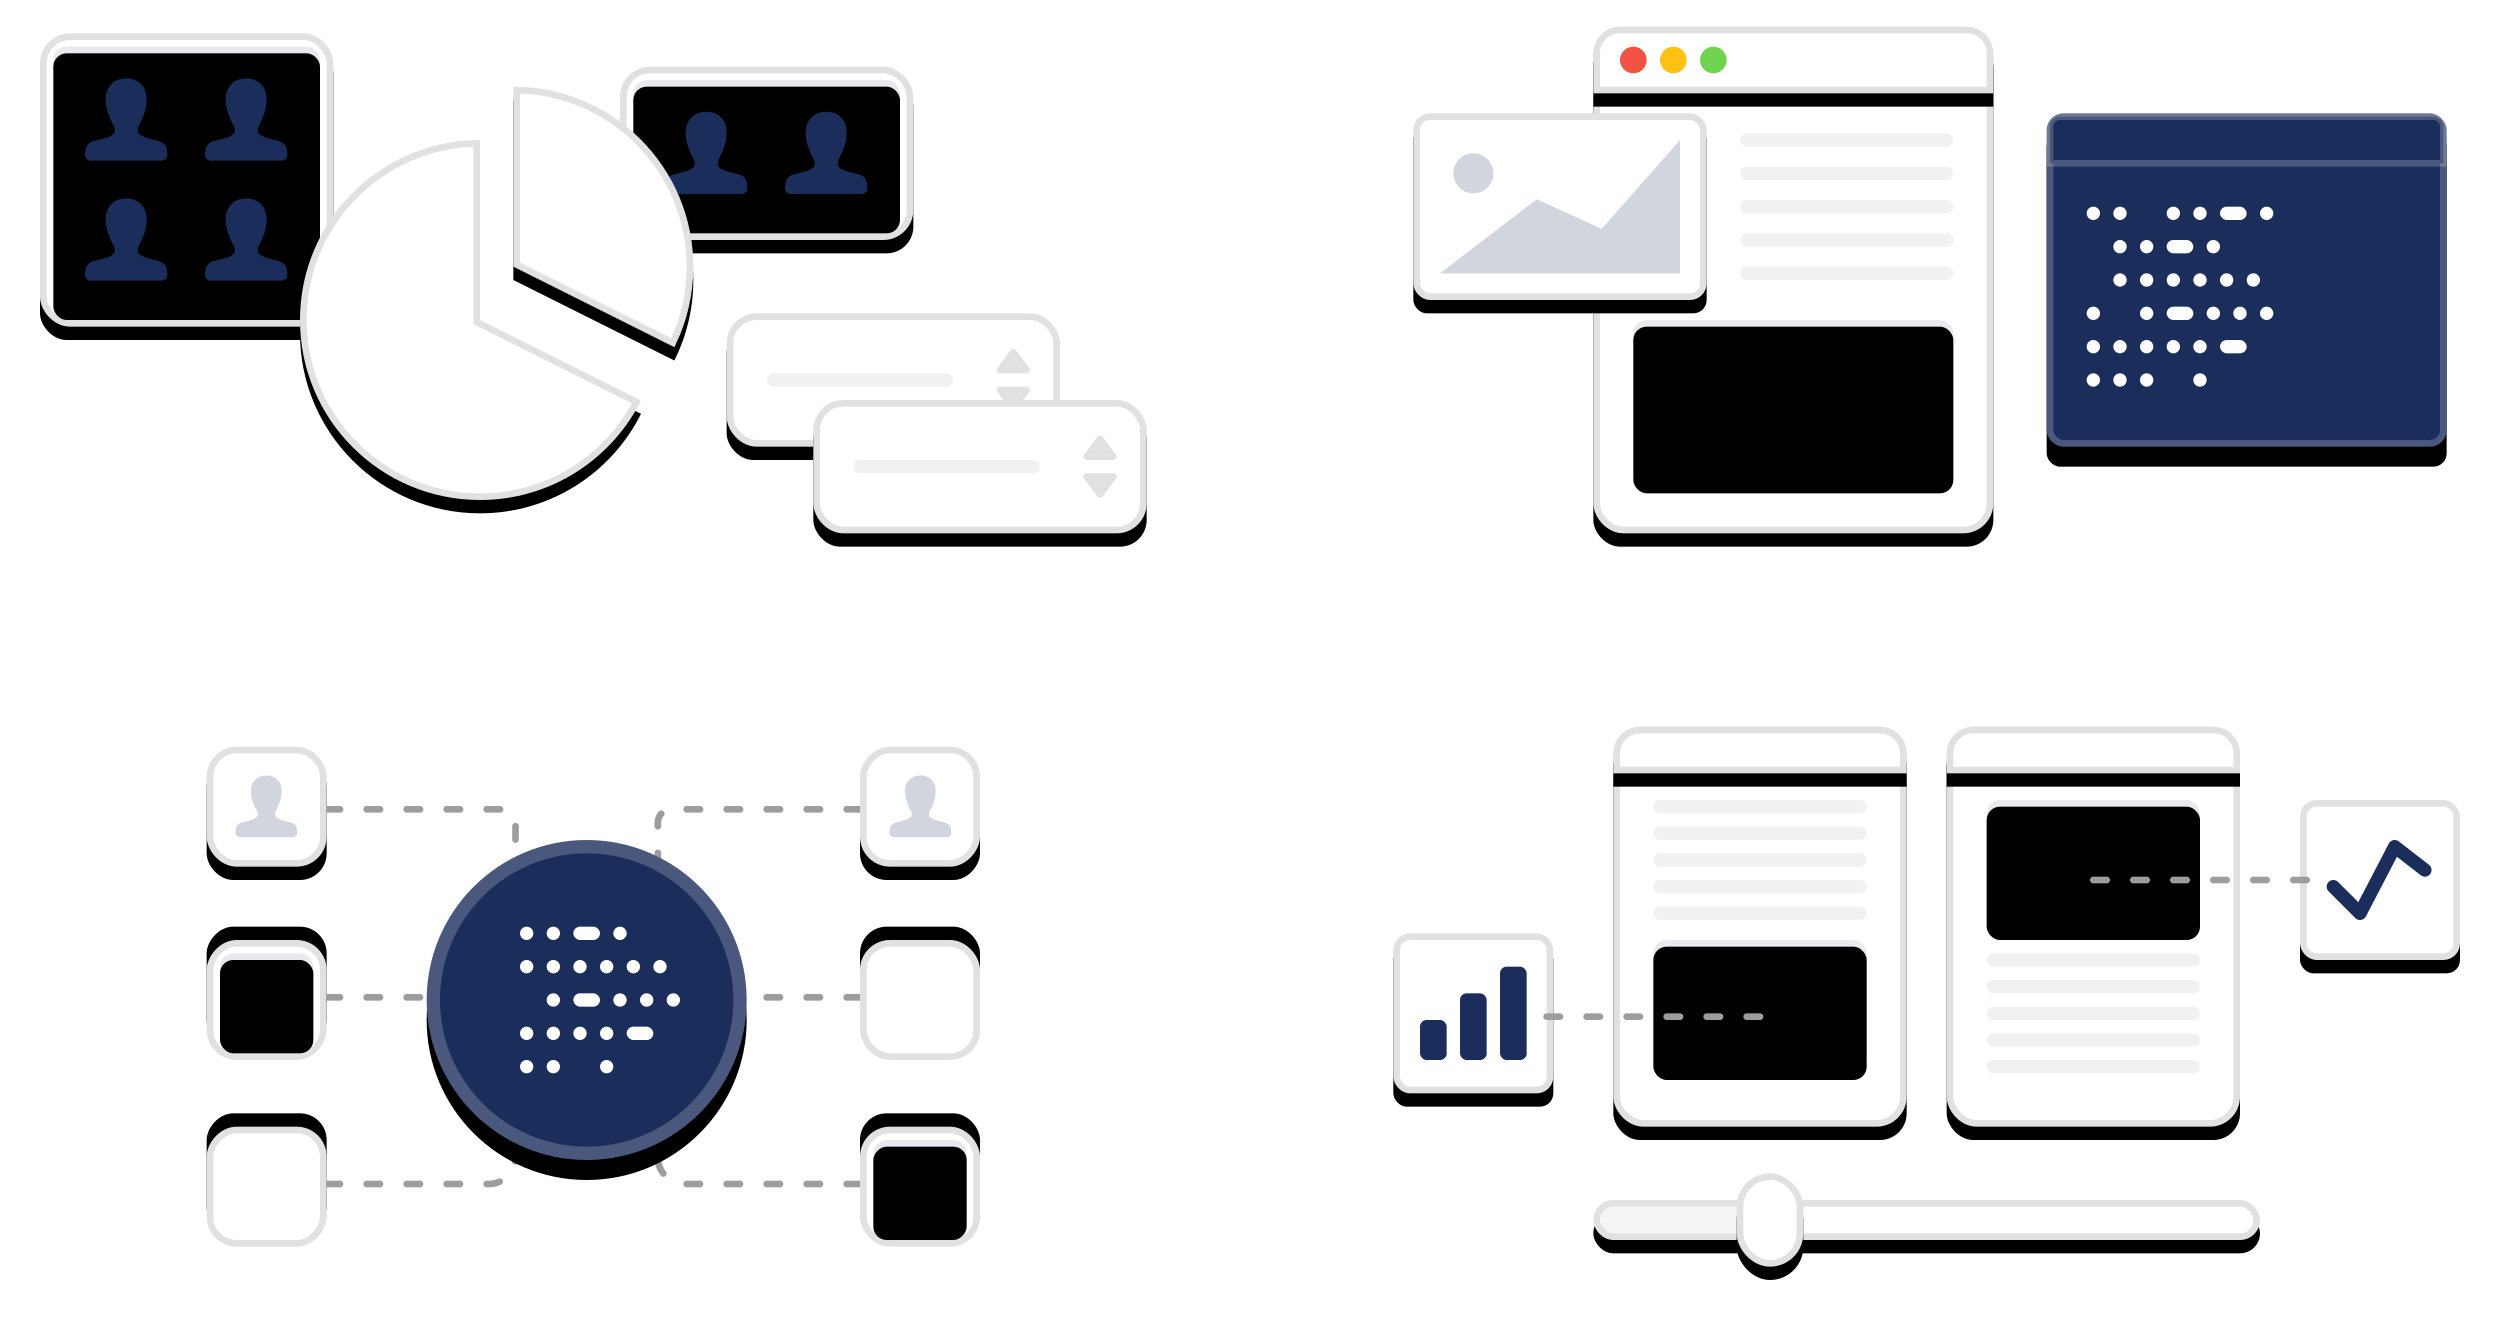 <svg xmlns="http://www.w3.org/2000/svg" xmlns:xlink="http://www.w3.org/1999/xlink" width="375" height="198" viewBox="0 0 375 198">
  <defs>
    <rect id="home-icons-b" width="60" height="76" x="0" y="0" rx="4"/>
    <filter id="home-icons-a" width="133.3%" height="126.3%" x="-16.7%" y="-10.5%" filterUnits="objectBoundingBox">
      <feOffset dy="2" in="SourceAlpha" result="shadowOffsetOuter1"/>
      <feGaussianBlur in="shadowOffsetOuter1" result="shadowBlurOuter1" stdDeviation="3"/>
      <feComposite in="shadowBlurOuter1" in2="SourceAlpha" operator="out" result="shadowBlurOuter1"/>
      <feColorMatrix in="shadowBlurOuter1" values="0 0 0 0 0.22   0 0 0 0 0.259   0 0 0 0 0.329  0 0 0 0.1 0"/>
    </filter>
    <path id="home-icons-d" d="M4,0 L56,0 C58.209,-4.33003142e-15 60,1.791 60,4 L60,10 L60,10 L0,10 L0,4 C-2.705415e-16,1.791 1.791,4.05812251e-16 4,0 Z"/>
    <filter id="home-icons-c" width="133.3%" height="300%" x="-16.7%" y="-80%" filterUnits="objectBoundingBox">
      <feOffset dy="2" in="SourceAlpha" result="shadowOffsetOuter1"/>
      <feGaussianBlur in="shadowOffsetOuter1" result="shadowBlurOuter1" stdDeviation="3"/>
      <feComposite in="shadowBlurOuter1" in2="SourceAlpha" operator="out" result="shadowBlurOuter1"/>
      <feColorMatrix in="shadowBlurOuter1" values="0 0 0 0 0.22   0 0 0 0 0.259   0 0 0 0 0.329  0 0 0 0.1 0"/>
    </filter>
    <rect id="home-icons-e" width="48" height="25" x="6" y="44" rx="2"/>
    <filter id="home-icons-f" width="102.1%" height="104%" x="-1%" y="-2%" filterUnits="objectBoundingBox">
      <feOffset dy="1" in="SourceAlpha" result="shadowOffsetInner1"/>
      <feComposite in="shadowOffsetInner1" in2="SourceAlpha" k2="-1" k3="1" operator="arithmetic" result="shadowInnerInner1"/>
      <feColorMatrix in="shadowInnerInner1" values="0 0 0 0 0.22   0 0 0 0 0.259   0 0 0 0 0.329  0 0 0 0.059 0"/>
    </filter>
    <rect id="home-icons-h" width="60" height="50" x="0" y="0" rx="2"/>
    <filter id="home-icons-g" width="145%" height="154%" x="-22.5%" y="-21%" filterUnits="objectBoundingBox">
      <feOffset dy="3" in="SourceAlpha" result="shadowOffsetOuter1"/>
      <feGaussianBlur in="shadowOffsetOuter1" result="shadowBlurOuter1" stdDeviation="4"/>
      <feComposite in="shadowBlurOuter1" in2="SourceAlpha" operator="out" result="shadowBlurOuter1"/>
      <feColorMatrix in="shadowBlurOuter1" values="0 0 0 0 0.22   0 0 0 0 0.259   0 0 0 0 0.329  0 0 0 0.1 0"/>
    </filter>
    <rect id="home-icons-j" width="44" height="28" x="0" y="0" rx="2"/>
    <filter id="home-icons-i" width="145.5%" height="171.4%" x="-22.7%" y="-28.6%" filterUnits="objectBoundingBox">
      <feOffset dy="2" in="SourceAlpha" result="shadowOffsetOuter1"/>
      <feGaussianBlur in="shadowOffsetOuter1" result="shadowBlurOuter1" stdDeviation="3"/>
      <feComposite in="shadowBlurOuter1" in2="SourceAlpha" operator="out" result="shadowBlurOuter1"/>
      <feColorMatrix in="shadowBlurOuter1" values="0 0 0 0 0.22   0 0 0 0 0.259   0 0 0 0 0.329  0 0 0 0.1 0"/>
    </filter>
    <rect id="home-icons-l" width="18" height="18" x="0" y="0" rx="4"/>
    <filter id="home-icons-k" width="211.1%" height="211.1%" x="-55.6%" y="-44.4%" filterUnits="objectBoundingBox">
      <feOffset dy="2" in="SourceAlpha" result="shadowOffsetOuter1"/>
      <feGaussianBlur in="shadowOffsetOuter1" result="shadowBlurOuter1" stdDeviation="3"/>
      <feComposite in="shadowBlurOuter1" in2="SourceAlpha" operator="out" result="shadowBlurOuter1"/>
      <feColorMatrix in="shadowBlurOuter1" values="0 0 0 0 0.22   0 0 0 0 0.259   0 0 0 0 0.329  0 0 0 0.1 0"/>
    </filter>
    <rect id="home-icons-n" width="18" height="18" x="0" y="0" rx="4"/>
    <filter id="home-icons-m" width="211.1%" height="211.1%" x="-55.6%" y="-44.4%" filterUnits="objectBoundingBox">
      <feOffset dy="2" in="SourceAlpha" result="shadowOffsetOuter1"/>
      <feGaussianBlur in="shadowOffsetOuter1" result="shadowBlurOuter1" stdDeviation="3"/>
      <feComposite in="shadowBlurOuter1" in2="SourceAlpha" operator="out" result="shadowBlurOuter1"/>
      <feColorMatrix in="shadowBlurOuter1" values="0 0 0 0 0.22   0 0 0 0 0.259   0 0 0 0 0.329  0 0 0 0.1 0"/>
    </filter>
    <rect id="home-icons-o" width="14" height="14" x="2" y="2" rx="2"/>
    <filter id="home-icons-p" width="107.1%" height="107.1%" x="-3.6%" y="-3.6%" filterUnits="objectBoundingBox">
      <feOffset dy="1" in="SourceAlpha" result="shadowOffsetInner1"/>
      <feComposite in="shadowOffsetInner1" in2="SourceAlpha" k2="-1" k3="1" operator="arithmetic" result="shadowInnerInner1"/>
      <feColorMatrix in="shadowInnerInner1" values="0 0 0 0 0.22   0 0 0 0 0.259   0 0 0 0 0.329  0 0 0 0.059 0"/>
    </filter>
    <rect id="home-icons-r" width="18" height="18" x="0" y="0" rx="4"/>
    <filter id="home-icons-q" width="211.1%" height="211.1%" x="-55.6%" y="-44.4%" filterUnits="objectBoundingBox">
      <feOffset dy="2" in="SourceAlpha" result="shadowOffsetOuter1"/>
      <feGaussianBlur in="shadowOffsetOuter1" result="shadowBlurOuter1" stdDeviation="3"/>
      <feComposite in="shadowBlurOuter1" in2="SourceAlpha" operator="out" result="shadowBlurOuter1"/>
      <feColorMatrix in="shadowBlurOuter1" values="0 0 0 0 0.22   0 0 0 0 0.259   0 0 0 0 0.329  0 0 0 0.1 0"/>
    </filter>
    <rect id="home-icons-t" width="18" height="18" x="0" y="0" rx="4"/>
    <filter id="home-icons-s" width="211.1%" height="211.1%" x="-55.6%" y="-44.4%" filterUnits="objectBoundingBox">
      <feOffset dy="2" in="SourceAlpha" result="shadowOffsetOuter1"/>
      <feGaussianBlur in="shadowOffsetOuter1" result="shadowBlurOuter1" stdDeviation="3"/>
      <feComposite in="shadowBlurOuter1" in2="SourceAlpha" operator="out" result="shadowBlurOuter1"/>
      <feColorMatrix in="shadowBlurOuter1" values="0 0 0 0 0.22   0 0 0 0 0.259   0 0 0 0 0.329  0 0 0 0.1 0"/>
    </filter>
    <rect id="home-icons-v" width="18" height="18" x="0" y="0" rx="4"/>
    <filter id="home-icons-u" width="211.1%" height="211.1%" x="-55.6%" y="-44.4%" filterUnits="objectBoundingBox">
      <feOffset dy="2" in="SourceAlpha" result="shadowOffsetOuter1"/>
      <feGaussianBlur in="shadowOffsetOuter1" result="shadowBlurOuter1" stdDeviation="3"/>
      <feComposite in="shadowBlurOuter1" in2="SourceAlpha" operator="out" result="shadowBlurOuter1"/>
      <feColorMatrix in="shadowBlurOuter1" values="0 0 0 0 0.22   0 0 0 0 0.259   0 0 0 0 0.329  0 0 0 0.1 0"/>
    </filter>
    <rect id="home-icons-x" width="18" height="18" x="0" y="0" rx="4"/>
    <filter id="home-icons-w" width="211.1%" height="211.1%" x="-55.6%" y="-44.4%" filterUnits="objectBoundingBox">
      <feOffset dy="2" in="SourceAlpha" result="shadowOffsetOuter1"/>
      <feGaussianBlur in="shadowOffsetOuter1" result="shadowBlurOuter1" stdDeviation="3"/>
      <feComposite in="shadowBlurOuter1" in2="SourceAlpha" operator="out" result="shadowBlurOuter1"/>
      <feColorMatrix in="shadowBlurOuter1" values="0 0 0 0 0.22   0 0 0 0 0.259   0 0 0 0 0.329  0 0 0 0.1 0"/>
    </filter>
    <rect id="home-icons-y" width="14" height="14" x="2" y="2" rx="2"/>
    <filter id="home-icons-z" width="107.1%" height="107.1%" x="-3.6%" y="-3.6%" filterUnits="objectBoundingBox">
      <feOffset dy="1" in="SourceAlpha" result="shadowOffsetInner1"/>
      <feComposite in="shadowOffsetInner1" in2="SourceAlpha" k2="-1" k3="1" operator="arithmetic" result="shadowInnerInner1"/>
      <feColorMatrix in="shadowInnerInner1" values="0 0 0 0 0.22   0 0 0 0 0.259   0 0 0 0 0.329  0 0 0 0.059 0"/>
    </filter>
    <circle id="home-icons-A" cx="57" cy="38" r="24"/>
    <filter id="home-icons-B" width="156.2%" height="156.2%" x="-28.1%" y="-21.9%" filterUnits="objectBoundingBox">
      <feOffset dy="3" in="SourceAlpha" result="shadowOffsetOuter1"/>
      <feGaussianBlur in="shadowOffsetOuter1" result="shadowBlurOuter1" stdDeviation="4"/>
      <feComposite in="shadowBlurOuter1" in2="SourceAlpha" operator="out" result="shadowBlurOuter1"/>
      <feColorMatrix in="shadowBlurOuter1" values="0 0 0 0 0.22   0 0 0 0 0.259   0 0 0 0 0.329  0 0 0 0.1 0"/>
    </filter>
    <rect id="home-icons-E" width="44" height="26" x="0" y="0" rx="4"/>
    <filter id="home-icons-D" width="145.5%" height="176.9%" x="-22.7%" y="-30.8%" filterUnits="objectBoundingBox">
      <feOffset dy="2" in="SourceAlpha" result="shadowOffsetOuter1"/>
      <feGaussianBlur in="shadowOffsetOuter1" result="shadowBlurOuter1" stdDeviation="3"/>
      <feComposite in="shadowBlurOuter1" in2="SourceAlpha" operator="out" result="shadowBlurOuter1"/>
      <feColorMatrix in="shadowBlurOuter1" values="0 0 0 0 0.22   0 0 0 0 0.259   0 0 0 0 0.329  0 0 0 0.1 0"/>
    </filter>
    <rect id="home-icons-F" width="40" height="22" x="2" y="2" rx="2"/>
    <filter id="home-icons-G" width="102.5%" height="104.5%" x="-1.2%" y="-2.3%" filterUnits="objectBoundingBox">
      <feOffset dy="1" in="SourceAlpha" result="shadowOffsetInner1"/>
      <feComposite in="shadowOffsetInner1" in2="SourceAlpha" k2="-1" k3="1" operator="arithmetic" result="shadowInnerInner1"/>
      <feColorMatrix in="shadowInnerInner1" values="0 0 0 0 0.22   0 0 0 0 0.259   0 0 0 0 0.329  0 0 0 0.059 0"/>
    </filter>
    <rect id="home-icons-I" width="44" height="44" x="0" y="0" rx="4"/>
    <filter id="home-icons-H" width="145.5%" height="145.5%" x="-22.7%" y="-18.2%" filterUnits="objectBoundingBox">
      <feOffset dy="2" in="SourceAlpha" result="shadowOffsetOuter1"/>
      <feGaussianBlur in="shadowOffsetOuter1" result="shadowBlurOuter1" stdDeviation="3"/>
      <feComposite in="shadowBlurOuter1" in2="SourceAlpha" operator="out" result="shadowBlurOuter1"/>
      <feColorMatrix in="shadowBlurOuter1" values="0 0 0 0 0.22   0 0 0 0 0.259   0 0 0 0 0.329  0 0 0 0.1 0"/>
    </filter>
    <rect id="home-icons-J" width="40" height="40" x="2" y="2" rx="2"/>
    <filter id="home-icons-K" width="102.5%" height="102.5%" x="-1.2%" y="-1.2%" filterUnits="objectBoundingBox">
      <feOffset dy="1" in="SourceAlpha" result="shadowOffsetInner1"/>
      <feComposite in="shadowOffsetInner1" in2="SourceAlpha" k2="-1" k3="1" operator="arithmetic" result="shadowInnerInner1"/>
      <feColorMatrix in="shadowInnerInner1" values="0 0 0 0 0.22   0 0 0 0 0.259   0 0 0 0 0.329  0 0 0 0.059 0"/>
    </filter>
    <rect id="home-icons-M" width="50" height="20" x="0" y="0" rx="4"/>
    <filter id="home-icons-L" width="140%" height="200%" x="-20%" y="-40%" filterUnits="objectBoundingBox">
      <feOffset dy="2" in="SourceAlpha" result="shadowOffsetOuter1"/>
      <feGaussianBlur in="shadowOffsetOuter1" result="shadowBlurOuter1" stdDeviation="3"/>
      <feComposite in="shadowBlurOuter1" in2="SourceAlpha" operator="out" result="shadowBlurOuter1"/>
      <feColorMatrix in="shadowBlurOuter1" values="0 0 0 0 0.22   0 0 0 0 0.259   0 0 0 0 0.329  0 0 0 0.1 0"/>
    </filter>
    <rect id="home-icons-O" width="50" height="20" x="0" y="0" rx="4"/>
    <filter id="home-icons-N" width="140%" height="200%" x="-20%" y="-40%" filterUnits="objectBoundingBox">
      <feOffset dy="2" in="SourceAlpha" result="shadowOffsetOuter1"/>
      <feGaussianBlur in="shadowOffsetOuter1" result="shadowBlurOuter1" stdDeviation="3"/>
      <feComposite in="shadowBlurOuter1" in2="SourceAlpha" operator="out" result="shadowBlurOuter1"/>
      <feColorMatrix in="shadowBlurOuter1" values="0 0 0 0 0.22   0 0 0 0 0.259   0 0 0 0 0.329  0 0 0 0.1 0"/>
    </filter>
    <path id="home-icons-Q" d="M27,8 L27,35 L51.155,47.078 C46.722,55.926 37.57,62 27,62 C12.088,62 0,49.912 0,35 C0,20.088 12.088,8 27,8 L27,8 Z"/>
    <filter id="home-icons-P" width="139.1%" height="137%" x="-19.5%" y="-14.8%" filterUnits="objectBoundingBox">
      <feOffset dy="2" in="SourceAlpha" result="shadowOffsetOuter1"/>
      <feGaussianBlur in="shadowOffsetOuter1" result="shadowBlurOuter1" stdDeviation="3"/>
      <feComposite in="shadowBlurOuter1" in2="SourceAlpha" operator="out" result="shadowBlurOuter1"/>
      <feColorMatrix in="shadowBlurOuter1" values="0 0 0 0 0.22   0 0 0 0 0.259   0 0 0 0 0.329  0 0 0 0.1 0"/>
    </filter>
    <path id="home-icons-S" d="M32,0 C46.912,0 59,12.088 59,27 C59,31.342 57.975,35.444 56.155,39.078 L32,27 Z"/>
    <filter id="home-icons-R" width="174.1%" height="151.2%" x="-37%" y="-20.5%" filterUnits="objectBoundingBox">
      <feOffset dy="2" in="SourceAlpha" result="shadowOffsetOuter1"/>
      <feGaussianBlur in="shadowOffsetOuter1" result="shadowBlurOuter1" stdDeviation="3"/>
      <feComposite in="shadowBlurOuter1" in2="SourceAlpha" operator="out" result="shadowBlurOuter1"/>
      <feColorMatrix in="shadowBlurOuter1" values="0 0 0 0 0.22   0 0 0 0 0.259   0 0 0 0 0.329  0 0 0 0.1 0"/>
    </filter>
    <rect id="home-icons-U" width="100" height="6" x="0" y="4" rx="3"/>
    <filter id="home-icons-T" width="120%" height="433.3%" x="-10%" y="-133.3%" filterUnits="objectBoundingBox">
      <feOffset dy="2" in="SourceAlpha" result="shadowOffsetOuter1"/>
      <feGaussianBlur in="shadowOffsetOuter1" result="shadowBlurOuter1" stdDeviation="3"/>
      <feComposite in="shadowBlurOuter1" in2="SourceAlpha" operator="out" result="shadowBlurOuter1"/>
      <feColorMatrix in="shadowBlurOuter1" values="0 0 0 0 0.22   0 0 0 0 0.259   0 0 0 0 0.329  0 0 0 0.1 0"/>
    </filter>
    <rect id="home-icons-W" width="10" height="14" x="21.5" y="0" rx="5"/>
    <filter id="home-icons-V" width="300%" height="242.9%" x="-100%" y="-57.1%" filterUnits="objectBoundingBox">
      <feOffset dy="2" in="SourceAlpha" result="shadowOffsetOuter1"/>
      <feGaussianBlur in="shadowOffsetOuter1" result="shadowBlurOuter1" stdDeviation="3"/>
      <feComposite in="shadowBlurOuter1" in2="SourceAlpha" operator="out" result="shadowBlurOuter1"/>
      <feColorMatrix in="shadowBlurOuter1" values="0 0 0 0 0.22   0 0 0 0 0.259   0 0 0 0 0.329  0 0 0 0.1 0"/>
    </filter>
    <rect id="home-icons-Y" width="44" height="60" x="0" y="0" rx="4"/>
    <filter id="home-icons-X" width="145.5%" height="133.3%" x="-22.7%" y="-13.3%" filterUnits="objectBoundingBox">
      <feOffset dy="2" in="SourceAlpha" result="shadowOffsetOuter1"/>
      <feGaussianBlur in="shadowOffsetOuter1" result="shadowBlurOuter1" stdDeviation="3"/>
      <feComposite in="shadowBlurOuter1" in2="SourceAlpha" operator="out" result="shadowBlurOuter1"/>
      <feColorMatrix in="shadowBlurOuter1" values="0 0 0 0 0.22   0 0 0 0 0.259   0 0 0 0 0.329  0 0 0 0.1 0"/>
    </filter>
    <path id="home-icons-aa" d="M4,0 L40,0 C42.209,-4.05812251e-16 44,1.791 44,4 L44,7 L44,7 L0,7 L0,4 C-2.705415e-16,1.791 1.791,4.05812251e-16 4,0 Z"/>
    <filter id="home-icons-Z" width="145.5%" height="385.7%" x="-22.7%" y="-114.3%" filterUnits="objectBoundingBox">
      <feOffset dy="2" in="SourceAlpha" result="shadowOffsetOuter1"/>
      <feGaussianBlur in="shadowOffsetOuter1" result="shadowBlurOuter1" stdDeviation="3"/>
      <feComposite in="shadowBlurOuter1" in2="SourceAlpha" operator="out" result="shadowBlurOuter1"/>
      <feColorMatrix in="shadowBlurOuter1" values="0 0 0 0 0.22   0 0 0 0 0.259   0 0 0 0 0.329  0 0 0 0.1 0"/>
    </filter>
    <rect id="home-icons-ab" width="32" height="20" x="6" y="32" rx="2"/>
    <filter id="home-icons-ac" width="103.1%" height="105%" x="-1.6%" y="-2.5%" filterUnits="objectBoundingBox">
      <feOffset dy="1" in="SourceAlpha" result="shadowOffsetInner1"/>
      <feComposite in="shadowOffsetInner1" in2="SourceAlpha" k2="-1" k3="1" operator="arithmetic" result="shadowInnerInner1"/>
      <feColorMatrix in="shadowInnerInner1" values="0 0 0 0 0.22   0 0 0 0 0.259   0 0 0 0 0.329  0 0 0 0.059 0"/>
    </filter>
    <rect id="home-icons-ae" width="44" height="60" x="0" y="0" rx="4"/>
    <filter id="home-icons-ad" width="145.5%" height="133.3%" x="-22.7%" y="-13.3%" filterUnits="objectBoundingBox">
      <feOffset dy="2" in="SourceAlpha" result="shadowOffsetOuter1"/>
      <feGaussianBlur in="shadowOffsetOuter1" result="shadowBlurOuter1" stdDeviation="3"/>
      <feComposite in="shadowBlurOuter1" in2="SourceAlpha" operator="out" result="shadowBlurOuter1"/>
      <feColorMatrix in="shadowBlurOuter1" values="0 0 0 0 0.22   0 0 0 0 0.259   0 0 0 0 0.329  0 0 0 0.1 0"/>
    </filter>
    <path id="home-icons-ag" d="M4,0 L40,0 C42.209,-4.05812251e-16 44,1.791 44,4 L44,7 L44,7 L0,7 L0,4 C-2.705415e-16,1.791 1.791,4.05812251e-16 4,0 Z"/>
    <filter id="home-icons-af" width="145.5%" height="385.7%" x="-22.7%" y="-114.3%" filterUnits="objectBoundingBox">
      <feOffset dy="2" in="SourceAlpha" result="shadowOffsetOuter1"/>
      <feGaussianBlur in="shadowOffsetOuter1" result="shadowBlurOuter1" stdDeviation="3"/>
      <feComposite in="shadowBlurOuter1" in2="SourceAlpha" operator="out" result="shadowBlurOuter1"/>
      <feColorMatrix in="shadowBlurOuter1" values="0 0 0 0 0.22   0 0 0 0 0.259   0 0 0 0 0.329  0 0 0 0.1 0"/>
    </filter>
    <rect id="home-icons-ah" width="32" height="20" x="6" y="11" rx="2"/>
    <filter id="home-icons-ai" width="103.1%" height="105%" x="-1.6%" y="-2.5%" filterUnits="objectBoundingBox">
      <feOffset dy="1" in="SourceAlpha" result="shadowOffsetInner1"/>
      <feComposite in="shadowOffsetInner1" in2="SourceAlpha" k2="-1" k3="1" operator="arithmetic" result="shadowInnerInner1"/>
      <feColorMatrix in="shadowInnerInner1" values="0 0 0 0 0.22   0 0 0 0 0.259   0 0 0 0 0.329  0 0 0 0.059 0"/>
    </filter>
    <rect id="home-icons-ak" width="24" height="24" x="0" y="0" rx="2"/>
    <filter id="home-icons-aj" width="183.3%" height="183.3%" x="-41.7%" y="-33.3%" filterUnits="objectBoundingBox">
      <feOffset dy="2" in="SourceAlpha" result="shadowOffsetOuter1"/>
      <feGaussianBlur in="shadowOffsetOuter1" result="shadowBlurOuter1" stdDeviation="3"/>
      <feComposite in="shadowBlurOuter1" in2="SourceAlpha" operator="out" result="shadowBlurOuter1"/>
      <feColorMatrix in="shadowBlurOuter1" values="0 0 0 0 0.22   0 0 0 0 0.259   0 0 0 0 0.329  0 0 0 0.1 0"/>
    </filter>
    <rect id="home-icons-am" width="24" height="24" x="0" y="0" rx="2"/>
    <filter id="home-icons-al" width="183.3%" height="183.3%" x="-41.7%" y="-33.3%" filterUnits="objectBoundingBox">
      <feOffset dy="2" in="SourceAlpha" result="shadowOffsetOuter1"/>
      <feGaussianBlur in="shadowOffsetOuter1" result="shadowBlurOuter1" stdDeviation="3"/>
      <feComposite in="shadowBlurOuter1" in2="SourceAlpha" operator="out" result="shadowBlurOuter1"/>
      <feColorMatrix in="shadowBlurOuter1" values="0 0 0 0 0.22   0 0 0 0 0.259   0 0 0 0 0.329  0 0 0 0.1 0"/>
    </filter>
  </defs>
  <g fill="none" fill-rule="evenodd" transform="translate(6 4)">
    <g transform="translate(206)">
      <g transform="translate(27)">
        <use fill="#000" filter="url(#home-icons-a)" xlink:href="#home-icons-b"/>
        <rect width="59" height="75" x=".5" y=".5" fill="#FFF" stroke="#E1E1E1" stroke-linejoin="square" rx="4"/>
        <use fill="#000" filter="url(#home-icons-c)" xlink:href="#home-icons-d"/>
        <path fill="#FFF" stroke="#E1E1E1" stroke-linejoin="square" d="M56,0.5 C56.966,0.5 57.841,0.892 58.475,1.525 C59.108,2.159 59.5,3.034 59.5,4 L59.5,4 L59.5,9.5 L0.5,9.5 L0.5,4 C0.5,3.034 0.892,2.159 1.525,1.525 C2.159,0.892 3.034,0.5 4,0.5 L4,0.5 Z"/>
        <circle cx="6" cy="5" r="2" fill="#F15242"/>
        <circle cx="12" cy="5" r="2" fill="#FFC111"/>
        <circle cx="18" cy="5" r="2" fill="#6FD350"/>
        <use fill="#1B2E5B" fill-opacity=".1" xlink:href="#home-icons-e"/>
        <use fill="#000" filter="url(#home-icons-f)" xlink:href="#home-icons-e"/>
        <g fill="#F1F1F1" transform="translate(22 16)">
          <rect width="32" height="2" rx="1"/>
          <rect width="32" height="2" y="5" rx="1"/>
          <rect width="32" height="2" y="10" rx="1"/>
          <rect width="32" height="2" y="15" rx="1"/>
          <rect width="32" height="2" y="20" rx="1"/>
        </g>
      </g>
      <g transform="translate(95 13)">
        <use fill="#000" filter="url(#home-icons-g)" xlink:href="#home-icons-h"/>
        <rect width="59" height="49" x=".5" y=".5" fill="#1B2E5B" stroke="#49587C" stroke-linejoin="square" rx="2"/>
        <path fill="#1B2E5B" stroke="#FFF" stroke-opacity=".205" d="M58,0.5 C58.414,0.5 58.789,0.668 59.061,0.939 C59.332,1.211 59.5,1.586 59.5,2 L59.5,2 L59.5,7.5 L0.5,7.5 L0.5,2 C0.5,1.586 0.668,1.211 0.939,0.939 C1.211,0.668 1.586,0.5 2,0.5 L2,0.5 Z"/>
        <g fill="#FFF" transform="translate(6 14)">
          <circle cx="1" cy="1" r="1"/>
          <circle cx="5" cy="1" r="1"/>
          <circle cx="13" cy="1" r="1"/>
          <circle cx="17" cy="1" r="1"/>
          <circle cx="27" cy="1" r="1"/>
          <rect width="4" height="2" x="20" rx="1"/>
        </g>
        <g fill="#FFF" transform="translate(6 34)">
          <circle cx="1" cy="1" r="1"/>
          <circle cx="5" cy="1" r="1"/>
          <circle cx="9" cy="1" r="1"/>
          <circle cx="13" cy="1" r="1"/>
          <circle cx="17" cy="1" r="1"/>
          <rect width="4" height="2" x="20" rx="1"/>
        </g>
        <g fill="#FFF" transform="translate(6 39)">
          <circle cx="1" cy="1" r="1"/>
          <circle cx="5" cy="1" r="1"/>
          <circle cx="9" cy="1" r="1"/>
          <circle cx="17" cy="1" r="1"/>
        </g>
        <g fill="#FFF" transform="translate(10 19)">
          <circle cx="1" cy="1" r="1"/>
          <circle cx="5" cy="1" r="1"/>
          <rect width="4" height="2" x="8" rx="1"/>
          <circle cx="15" cy="1" r="1"/>
        </g>
        <g fill="#FFF" transform="translate(6 29)">
          <circle cx="1" cy="1" r="1"/>
          <circle cx="9" cy="1" r="1"/>
          <rect width="4" height="2" x="12" rx="1"/>
          <circle cx="19" cy="1" r="1"/>
          <circle cx="23" cy="1" r="1"/>
          <circle cx="27" cy="1" r="1"/>
        </g>
        <g fill="#FFF" transform="translate(10 24)">
          <circle cx="1" cy="1" r="1"/>
          <circle cx="5" cy="1" r="1"/>
          <circle cx="9" cy="1" r="1"/>
          <circle cx="13" cy="1" r="1"/>
          <circle cx="17" cy="1" r="1"/>
          <circle cx="21" cy="1" r="1"/>
        </g>
      </g>
      <g transform="translate(0 13)">
        <use fill="#000" filter="url(#home-icons-i)" xlink:href="#home-icons-j"/>
        <rect width="43" height="27" x=".5" y=".5" fill="#FFF" stroke="#E1E1E1" stroke-linejoin="square" rx="2"/>
        <circle cx="9" cy="9" r="3" fill="#1B2E5B" fill-opacity=".203"/>
        <polygon fill="#1B2E5B" fill-opacity=".203" points="18.517 12.889 28.247 17.333 40 4 40 24 4 24"/>
      </g>
    </g>
    <g transform="translate(25 108)">
      <g transform="matrix(-1 0 0 1 116 0)">
        <path stroke="#9D9D9D" stroke-dasharray="2 4" stroke-linecap="round" stroke-linejoin="round" d="M18,9.4 L46.326,9.4 C47.431,9.4 48.326,10.295 48.326,11.4 L48.326,22.4 L48.326,22.4"/>
        <use fill="#000" filter="url(#home-icons-k)" xlink:href="#home-icons-l"/>
        <rect width="17" height="17" x=".5" y=".5" fill="#FFF" stroke="#E1E1E1" stroke-linejoin="square" rx="4"/>
        <path fill="#1B2E5B" fill-opacity=".2" d="M9.354,8.301 C8.027,7.995 6.792,7.726 7.39,6.597 C9.211,3.16 7.873,1.322 5.95,1.322 C3.99,1.322 2.685,3.231 4.51,6.597 C5.126,7.733 3.845,8.001 2.547,8.302 C1.474,8.549 1.336,9.055 1.322,9.912 C1.317,10.279 1.621,10.578 1.988,10.578 L9.912,10.578 C10.279,10.578 10.583,10.279 10.578,9.912 C10.565,9.055 10.426,8.549 9.354,8.301 L9.354,8.301 Z" transform="translate(3 3)"/>
      </g>
      <g transform="rotate(180 58 37.5)">
        <path stroke="#9D9D9D" stroke-dasharray="2 4" stroke-linecap="round" stroke-linejoin="round" d="M18,9.4 L44.326,9.4 C46.535,9.4 48.326,11.191 48.326,13.4 L48.326,22.4 L48.326,22.4"/>
        <use fill="#000" filter="url(#home-icons-m)" xlink:href="#home-icons-n"/>
        <rect width="17" height="17" x=".5" y=".5" fill="#FFF" stroke="#E1E1E1" stroke-linejoin="square" rx="4"/>
        <g transform="matrix(1 0 0 -1 0 18)">
          <use fill="#1B2E5B" fill-opacity=".102" xlink:href="#home-icons-o"/>
          <use fill="#000" filter="url(#home-icons-p)" xlink:href="#home-icons-o"/>
        </g>
      </g>
      <g transform="rotate(180 58 23.5)">
        <line x1="18" x2="43.326" y1="9.4" y2="9.4" stroke="#9D9D9D" stroke-dasharray="2 4" stroke-linecap="round" stroke-linejoin="round"/>
        <use fill="#000" filter="url(#home-icons-q)" xlink:href="#home-icons-r"/>
        <rect width="17" height="17" x=".5" y=".5" fill="#FFF" stroke="#E1E1E1" stroke-linejoin="square" rx="4"/>
      </g>
      <path stroke="#9D9D9D" stroke-dasharray="2 4" stroke-linecap="round" stroke-linejoin="round" d="M18,9.4 L44.326,9.4 C45.431,9.4 46.326,10.295 46.326,11.4 L46.326,22.4 L46.326,22.4"/>
      <use fill="#000" filter="url(#home-icons-s)" xlink:href="#home-icons-t"/>
      <rect width="17" height="17" x=".5" y=".5" fill="#FFF" stroke="#E1E1E1" stroke-linejoin="square" rx="4"/>
      <path fill="#1B2E5B" fill-opacity=".2" d="M9.354,8.301 C8.027,7.995 6.792,7.726 7.39,6.597 C9.211,3.16 7.873,1.322 5.95,1.322 C3.99,1.322 2.685,3.231 4.51,6.597 C5.126,7.733 3.845,8.001 2.547,8.302 C1.474,8.549 1.336,9.055 1.322,9.912 C1.317,10.279 1.621,10.578 1.988,10.578 L9.912,10.578 C10.279,10.578 10.583,10.279 10.578,9.912 C10.565,9.055 10.426,8.549 9.354,8.301 L9.354,8.301 Z" transform="translate(3 3)"/>
      <g transform="matrix(1 0 0 -1 0 75)">
        <path stroke="#9D9D9D" stroke-dasharray="2 4" stroke-linecap="round" stroke-linejoin="round" d="M18,9.4 L42.326,9.4 C44.535,9.4 46.326,11.191 46.326,13.4 L46.326,22.4 L46.326,22.4"/>
        <use fill="#000" filter="url(#home-icons-u)" xlink:href="#home-icons-v"/>
        <rect width="17" height="17" x=".5" y=".5" fill="#FFF" stroke="#E1E1E1" stroke-linejoin="square" rx="4"/>
      </g>
      <g transform="matrix(1 0 0 -1 0 47)">
        <line x1="18" x2="43.326" y1="9.4" y2="9.4" stroke="#9D9D9D" stroke-dasharray="2 4" stroke-linecap="round" stroke-linejoin="round"/>
        <use fill="#000" filter="url(#home-icons-w)" xlink:href="#home-icons-x"/>
        <rect width="17" height="17" x=".5" y=".5" fill="#FFF" stroke="#E1E1E1" stroke-linejoin="square" rx="4"/>
        <g transform="matrix(1 0 0 -1 0 18)">
          <use fill="#1B2E5B" fill-opacity=".102" xlink:href="#home-icons-y"/>
          <use fill="#000" filter="url(#home-icons-z)" xlink:href="#home-icons-y"/>
        </g>
      </g>
      <mask id="home-icons-C" fill="#fff">
        <use xlink:href="#home-icons-A"/>
      </mask>
      <use fill="#000" filter="url(#home-icons-B)" xlink:href="#home-icons-A"/>
      <circle cx="57" cy="38" r="23" fill="#1B2E5B" stroke="#49587C" stroke-linejoin="square" stroke-width="2"/>
      <g fill="#FFF" mask="url(#home-icons-C)">
        <g transform="translate(47 42)">
          <circle cx="1" cy="1" r="1"/>
          <circle cx="5" cy="1" r="1"/>
          <circle cx="9" cy="1" r="1"/>
          <circle cx="13" cy="1" r="1"/>
          <rect width="4" height="2" x="16" rx="1"/>
        </g>
      </g>
      <g fill="#FFF" mask="url(#home-icons-C)">
        <g transform="translate(47 47)">
          <circle cx="1" cy="1" r="1"/>
          <circle cx="5" cy="1" r="1"/>
          <circle cx="13" cy="1" r="1"/>
        </g>
      </g>
      <g fill="#FFF" mask="url(#home-icons-C)">
        <g transform="translate(47 27)">
          <circle cx="1" cy="1" r="1"/>
          <circle cx="5" cy="1" r="1"/>
          <rect width="4" height="2" x="8" rx="1"/>
          <circle cx="15" cy="1" r="1"/>
        </g>
      </g>
      <g fill="#FFF" mask="url(#home-icons-C)">
        <g transform="translate(51 37)">
          <circle cx="1" cy="1" r="1"/>
          <rect width="4" height="2" x="4" rx="1"/>
          <circle cx="11" cy="1" r="1"/>
          <circle cx="15" cy="1" r="1"/>
          <circle cx="19" cy="1" r="1"/>
        </g>
      </g>
      <g fill="#FFF" mask="url(#home-icons-C)">
        <g transform="translate(47 32)">
          <circle cx="1" cy="1" r="1"/>
          <circle cx="5" cy="1" r="1"/>
          <circle cx="9" cy="1" r="1"/>
          <circle cx="13" cy="1" r="1"/>
          <circle cx="17" cy="1" r="1"/>
          <circle cx="21" cy="1" r="1"/>
        </g>
      </g>
    </g>
    <g transform="translate(0 1)">
      <g transform="translate(87 5)">
        <use fill="#000" filter="url(#home-icons-D)" xlink:href="#home-icons-E"/>
        <rect width="43" height="25" x=".5" y=".5" fill="#FFF" stroke="#E1E1E1" stroke-linejoin="square" rx="4"/>
        <use fill="#1B2E5B" fill-opacity=".102" xlink:href="#home-icons-F"/>
        <use fill="#000" filter="url(#home-icons-G)" xlink:href="#home-icons-F"/>
        <path fill="#1B2E5B" d="M12.472,11.068 C10.703,10.659 9.056,10.301 9.854,8.796 C12.281,4.213 10.497,1.763 7.934,1.763 C5.319,1.763 3.58,4.308 6.014,8.796 C6.835,10.311 5.127,10.668 3.396,11.069 C1.965,11.399 1.781,12.074 1.763,13.216 C1.755,13.706 2.161,14.104 2.651,14.104 L13.215,14.104 C13.706,14.104 14.111,13.705 14.104,13.216 C14.086,12.073 13.902,11.398 12.472,11.068 L12.472,11.068 Z" transform="translate(5 5)"/>
        <path fill="#1B2E5B" d="M12.472,11.068 C10.703,10.659 9.056,10.301 9.854,8.796 C12.281,4.213 10.497,1.763 7.934,1.763 C5.319,1.763 3.58,4.308 6.014,8.796 C6.835,10.311 5.127,10.668 3.396,11.069 C1.965,11.399 1.781,12.074 1.763,13.216 C1.755,13.706 2.161,14.104 2.651,14.104 L13.215,14.104 C13.706,14.104 14.111,13.705 14.104,13.216 C14.086,12.073 13.902,11.398 12.472,11.068 L12.472,11.068 Z" transform="translate(23 5)"/>
      </g>
      <use fill="#000" filter="url(#home-icons-H)" xlink:href="#home-icons-I"/>
      <rect width="43" height="43" x=".5" y=".5" fill="#FFF" stroke="#E1E1E1" stroke-linejoin="square" rx="4"/>
      <use fill="#1B2E5B" fill-opacity=".102" xlink:href="#home-icons-J"/>
      <use fill="#000" filter="url(#home-icons-K)" xlink:href="#home-icons-J"/>
      <path fill="#1B2E5B" d="M12.472,11.068 C10.703,10.659 9.056,10.301 9.854,8.796 C12.281,4.213 10.497,1.763 7.934,1.763 C5.319,1.763 3.58,4.308 6.014,8.796 C6.835,10.311 5.127,10.668 3.396,11.069 C1.965,11.399 1.781,12.074 1.763,13.216 C1.755,13.706 2.161,14.104 2.651,14.104 L13.215,14.104 C13.706,14.104 14.111,13.705 14.104,13.216 C14.086,12.073 13.902,11.398 12.472,11.068 L12.472,11.068 Z" transform="translate(5 5)"/>
      <path fill="#1B2E5B" d="M12.472,11.068 C10.703,10.659 9.056,10.301 9.854,8.796 C12.281,4.213 10.497,1.763 7.934,1.763 C5.319,1.763 3.58,4.308 6.014,8.796 C6.835,10.311 5.127,10.668 3.396,11.069 C1.965,11.399 1.781,12.074 1.763,13.216 C1.755,13.706 2.161,14.104 2.651,14.104 L13.215,14.104 C13.706,14.104 14.111,13.705 14.104,13.216 C14.086,12.073 13.902,11.398 12.472,11.068 L12.472,11.068 Z" transform="translate(23 5)"/>
      <path fill="#1B2E5B" d="M12.472,11.068 C10.703,10.659 9.056,10.301 9.854,8.796 C12.281,4.213 10.497,1.763 7.934,1.763 C5.319,1.763 3.58,4.308 6.014,8.796 C6.835,10.311 5.127,10.668 3.396,11.069 C1.965,11.399 1.781,12.074 1.763,13.216 C1.755,13.706 2.161,14.104 2.651,14.104 L13.215,14.104 C13.706,14.104 14.111,13.705 14.104,13.216 C14.086,12.073 13.902,11.398 12.472,11.068 L12.472,11.068 Z" transform="translate(23 23)"/>
      <path fill="#1B2E5B" d="M12.472,11.068 C10.703,10.659 9.056,10.301 9.854,8.796 C12.281,4.213 10.497,1.763 7.934,1.763 C5.319,1.763 3.58,4.308 6.014,8.796 C6.835,10.311 5.127,10.668 3.396,11.069 C1.965,11.399 1.781,12.074 1.763,13.216 C1.755,13.706 2.161,14.104 2.651,14.104 L13.215,14.104 C13.706,14.104 14.111,13.705 14.104,13.216 C14.086,12.073 13.902,11.398 12.472,11.068 L12.472,11.068 Z" transform="translate(5 23)"/>
      <g transform="translate(103 42)">
        <use fill="#000" filter="url(#home-icons-L)" xlink:href="#home-icons-M"/>
        <rect width="49" height="19" x=".5" y=".5" fill="#FFF" stroke="#E1E1E1" stroke-linejoin="square" rx="4"/>
        <rect width="28" height="2" x="6" y="9" fill="#F1F1F1" rx="1"/>
        <path fill="#E1E1E1" d="M43.4,5.533 L45.4,8.2 C45.566,8.421 45.521,8.734 45.3,8.9 C45.213,8.965 45.108,9 45,9 L41,9 C40.724,9 40.5,8.776 40.5,8.5 C40.5,8.392 40.535,8.287 40.6,8.2 L42.6,5.533 C42.766,5.312 43.079,5.268 43.3,5.433 C43.338,5.462 43.372,5.495 43.4,5.533 Z"/>
        <path fill="#E1E1E1" d="M43.4,11.533 L45.4,14.2 C45.566,14.421 45.521,14.734 45.3,14.9 C45.213,14.965 45.108,15 45,15 L41,15 C40.724,15 40.5,14.776 40.5,14.5 C40.5,14.392 40.535,14.287 40.6,14.2 L42.6,11.533 C42.766,11.312 43.079,11.268 43.3,11.433 C43.338,11.462 43.372,11.495 43.4,11.533 Z" transform="matrix(1 0 0 -1 0 26)"/>
      </g>
      <g transform="translate(116 55)">
        <use fill="#000" filter="url(#home-icons-N)" xlink:href="#home-icons-O"/>
        <rect width="49" height="19" x=".5" y=".5" fill="#FFF" stroke="#E1E1E1" stroke-linejoin="square" rx="4"/>
        <rect width="28" height="2" x="6" y="9" fill="#F1F1F1" rx="1"/>
        <path fill="#E1E1E1" d="M43.4,5.533 L45.4,8.2 C45.566,8.421 45.521,8.734 45.3,8.9 C45.213,8.965 45.108,9 45,9 L41,9 C40.724,9 40.5,8.776 40.5,8.5 C40.5,8.392 40.535,8.287 40.6,8.2 L42.6,5.533 C42.766,5.312 43.079,5.268 43.3,5.433 C43.338,5.462 43.372,5.495 43.4,5.533 Z"/>
        <path fill="#E1E1E1" d="M43.4,11.533 L45.4,14.2 C45.566,14.421 45.521,14.734 45.3,14.9 C45.213,14.965 45.108,15 45,15 L41,15 C40.724,15 40.5,14.776 40.5,14.5 C40.5,14.392 40.535,14.287 40.6,14.2 L42.6,11.533 C42.766,11.312 43.079,11.268 43.3,11.433 C43.338,11.462 43.372,11.495 43.4,11.533 Z" transform="matrix(1 0 0 -1 0 26)"/>
      </g>
      <g transform="translate(39 8)">
        <use fill="#000" filter="url(#home-icons-P)" xlink:href="#home-icons-Q"/>
        <path fill="#FFF" stroke="#E1E1E1" stroke-linejoin="square" d="M26.5,8.505 L26.5,35.309 L50.479,47.299 C48.265,51.518 44.946,55.067 40.908,57.562 C36.865,60.059 32.101,61.5 27,61.5 C19.682,61.5 13.057,58.534 8.262,53.738 C3.466,48.943 0.5,42.318 0.5,35 C0.5,27.682 3.466,21.057 8.262,16.262 C12.948,11.576 19.381,8.636 26.5,8.505 L26.5,8.505 Z"/>
        <use fill="#000" filter="url(#home-icons-R)" xlink:href="#home-icons-S"/>
        <path fill="#FFF" stroke="#E1E1E1" stroke-linejoin="square" d="M32.5,0.505 C39.619,0.636 46.052,3.576 50.738,8.262 C55.534,13.057 58.5,19.682 58.5,27 C58.5,31.083 57.577,34.951 55.927,38.405 L55.927,38.405 L32.5,26.691 Z"/>
      </g>
    </g>
    <g transform="translate(203 105)">
      <g transform="translate(30 67)">
        <use fill="#000" filter="url(#home-icons-T)" xlink:href="#home-icons-U"/>
        <rect width="99" height="5" x=".5" y="4.5" fill="#FFF" stroke="#E1E1E1" stroke-linejoin="square" rx="2.5"/>
        <path fill="#1B2E5B" fill-opacity=".05" d="M3,5 L27,5 L27,5 L27,9 L3,9 C1.895,9 1,8.105 1,7 C1,5.895 1.895,5 3,5 Z"/>
        <use fill="#000" filter="url(#home-icons-V)" xlink:href="#home-icons-W"/>
        <rect width="9" height="13" x="22" y=".5" fill="#FFF" stroke="#E1E1E1" stroke-linejoin="square" rx="4.5"/>
      </g>
      <g transform="translate(33)">
        <use fill="#000" filter="url(#home-icons-X)" xlink:href="#home-icons-Y"/>
        <rect width="43" height="59" x=".5" y=".5" fill="#FFF" stroke="#E1E1E1" stroke-linejoin="square" rx="4"/>
        <use fill="#000" filter="url(#home-icons-Z)" xlink:href="#home-icons-aa"/>
        <path fill="#FFF" stroke="#E1E1E1" stroke-linejoin="square" d="M40,0.5 C40.966,0.5 41.841,0.892 42.475,1.525 C43.108,2.159 43.5,3.034 43.5,4 L43.5,4 L43.5,6.5 L0.5,6.5 L0.5,4 C0.5,3.034 0.892,2.159 1.525,1.525 C2.159,0.892 3.034,0.5 4,0.5 L4,0.5 Z"/>
        <use fill="#1B2E5B" fill-opacity=".1" xlink:href="#home-icons-ab"/>
        <use fill="#000" filter="url(#home-icons-ac)" xlink:href="#home-icons-ab"/>
        <rect width="32" height="2" x="6" y="11" fill="#F1F1F1" rx="1"/>
        <rect width="32" height="2" x="6" y="15" fill="#F1F1F1" rx="1"/>
        <rect width="32" height="2" x="6" y="19" fill="#F1F1F1" rx="1"/>
        <rect width="32" height="2" x="6" y="23" fill="#F1F1F1" rx="1"/>
        <rect width="32" height="2" x="6" y="27" fill="#F1F1F1" rx="1"/>
      </g>
      <g transform="translate(83)">
        <use fill="#000" filter="url(#home-icons-ad)" xlink:href="#home-icons-ae"/>
        <rect width="43" height="59" x=".5" y=".5" fill="#FFF" stroke="#E1E1E1" stroke-linejoin="square" rx="4"/>
        <use fill="#000" filter="url(#home-icons-af)" xlink:href="#home-icons-ag"/>
        <path fill="#FFF" stroke="#E1E1E1" stroke-linejoin="square" d="M40,0.5 C40.966,0.5 41.841,0.892 42.475,1.525 C43.108,2.159 43.5,3.034 43.5,4 L43.5,4 L43.5,6.5 L0.5,6.5 L0.5,4 C0.5,3.034 0.892,2.159 1.525,1.525 C2.159,0.892 3.034,0.5 4,0.5 L4,0.5 Z"/>
        <use fill="#1B2E5B" fill-opacity=".1" xlink:href="#home-icons-ah"/>
        <use fill="#000" filter="url(#home-icons-ai)" xlink:href="#home-icons-ah"/>
        <rect width="32" height="2" x="6" y="34" fill="#F1F1F1" rx="1"/>
        <rect width="32" height="2" x="6" y="38" fill="#F1F1F1" rx="1"/>
        <rect width="32" height="2" x="6" y="42" fill="#F1F1F1" rx="1"/>
        <rect width="32" height="2" x="6" y="46" fill="#F1F1F1" rx="1"/>
        <rect width="32" height="2" x="6" y="50" fill="#F1F1F1" rx="1"/>
      </g>
      <g transform="translate(0 31)">
        <use fill="#000" filter="url(#home-icons-aj)" xlink:href="#home-icons-ak"/>
        <rect width="23" height="23" x=".5" y=".5" fill="#FFF" stroke="#E1E1E1" stroke-linejoin="square" rx="2"/>
        <rect width="4" height="6" x="4" y="13" fill="#1B2E5B" rx="1"/>
        <rect width="4" height="10" x="10" y="9" fill="#1B2E5B" rx="1"/>
        <rect width="4" height="14" x="16" y="5" fill="#1B2E5B" rx="1"/>
      </g>
      <g transform="translate(136 11)">
        <use fill="#000" filter="url(#home-icons-al)" xlink:href="#home-icons-am"/>
        <rect width="23" height="23" x=".5" y=".5" fill="#FFF" stroke="#E1E1E1" stroke-linejoin="square" rx="2"/>
        <polyline stroke="#1B2E5B" stroke-linecap="round" stroke-linejoin="round" stroke-width="2" points="5 13 9 17 14.205 7 18.73 10.5"/>
      </g>
      <line x1="55" x2="21.244" y1="43.5" y2="43.5" stroke="#9D9D9D" stroke-dasharray="2 4" stroke-linecap="round" stroke-linejoin="round"/>
      <line x1="137.92" x2="105" y1="23" y2="23" stroke="#9D9D9D" stroke-dasharray="2 4" stroke-linecap="round" stroke-linejoin="round" transform="rotate(180 121.46 23)"/>
    </g>
  </g>
</svg>
